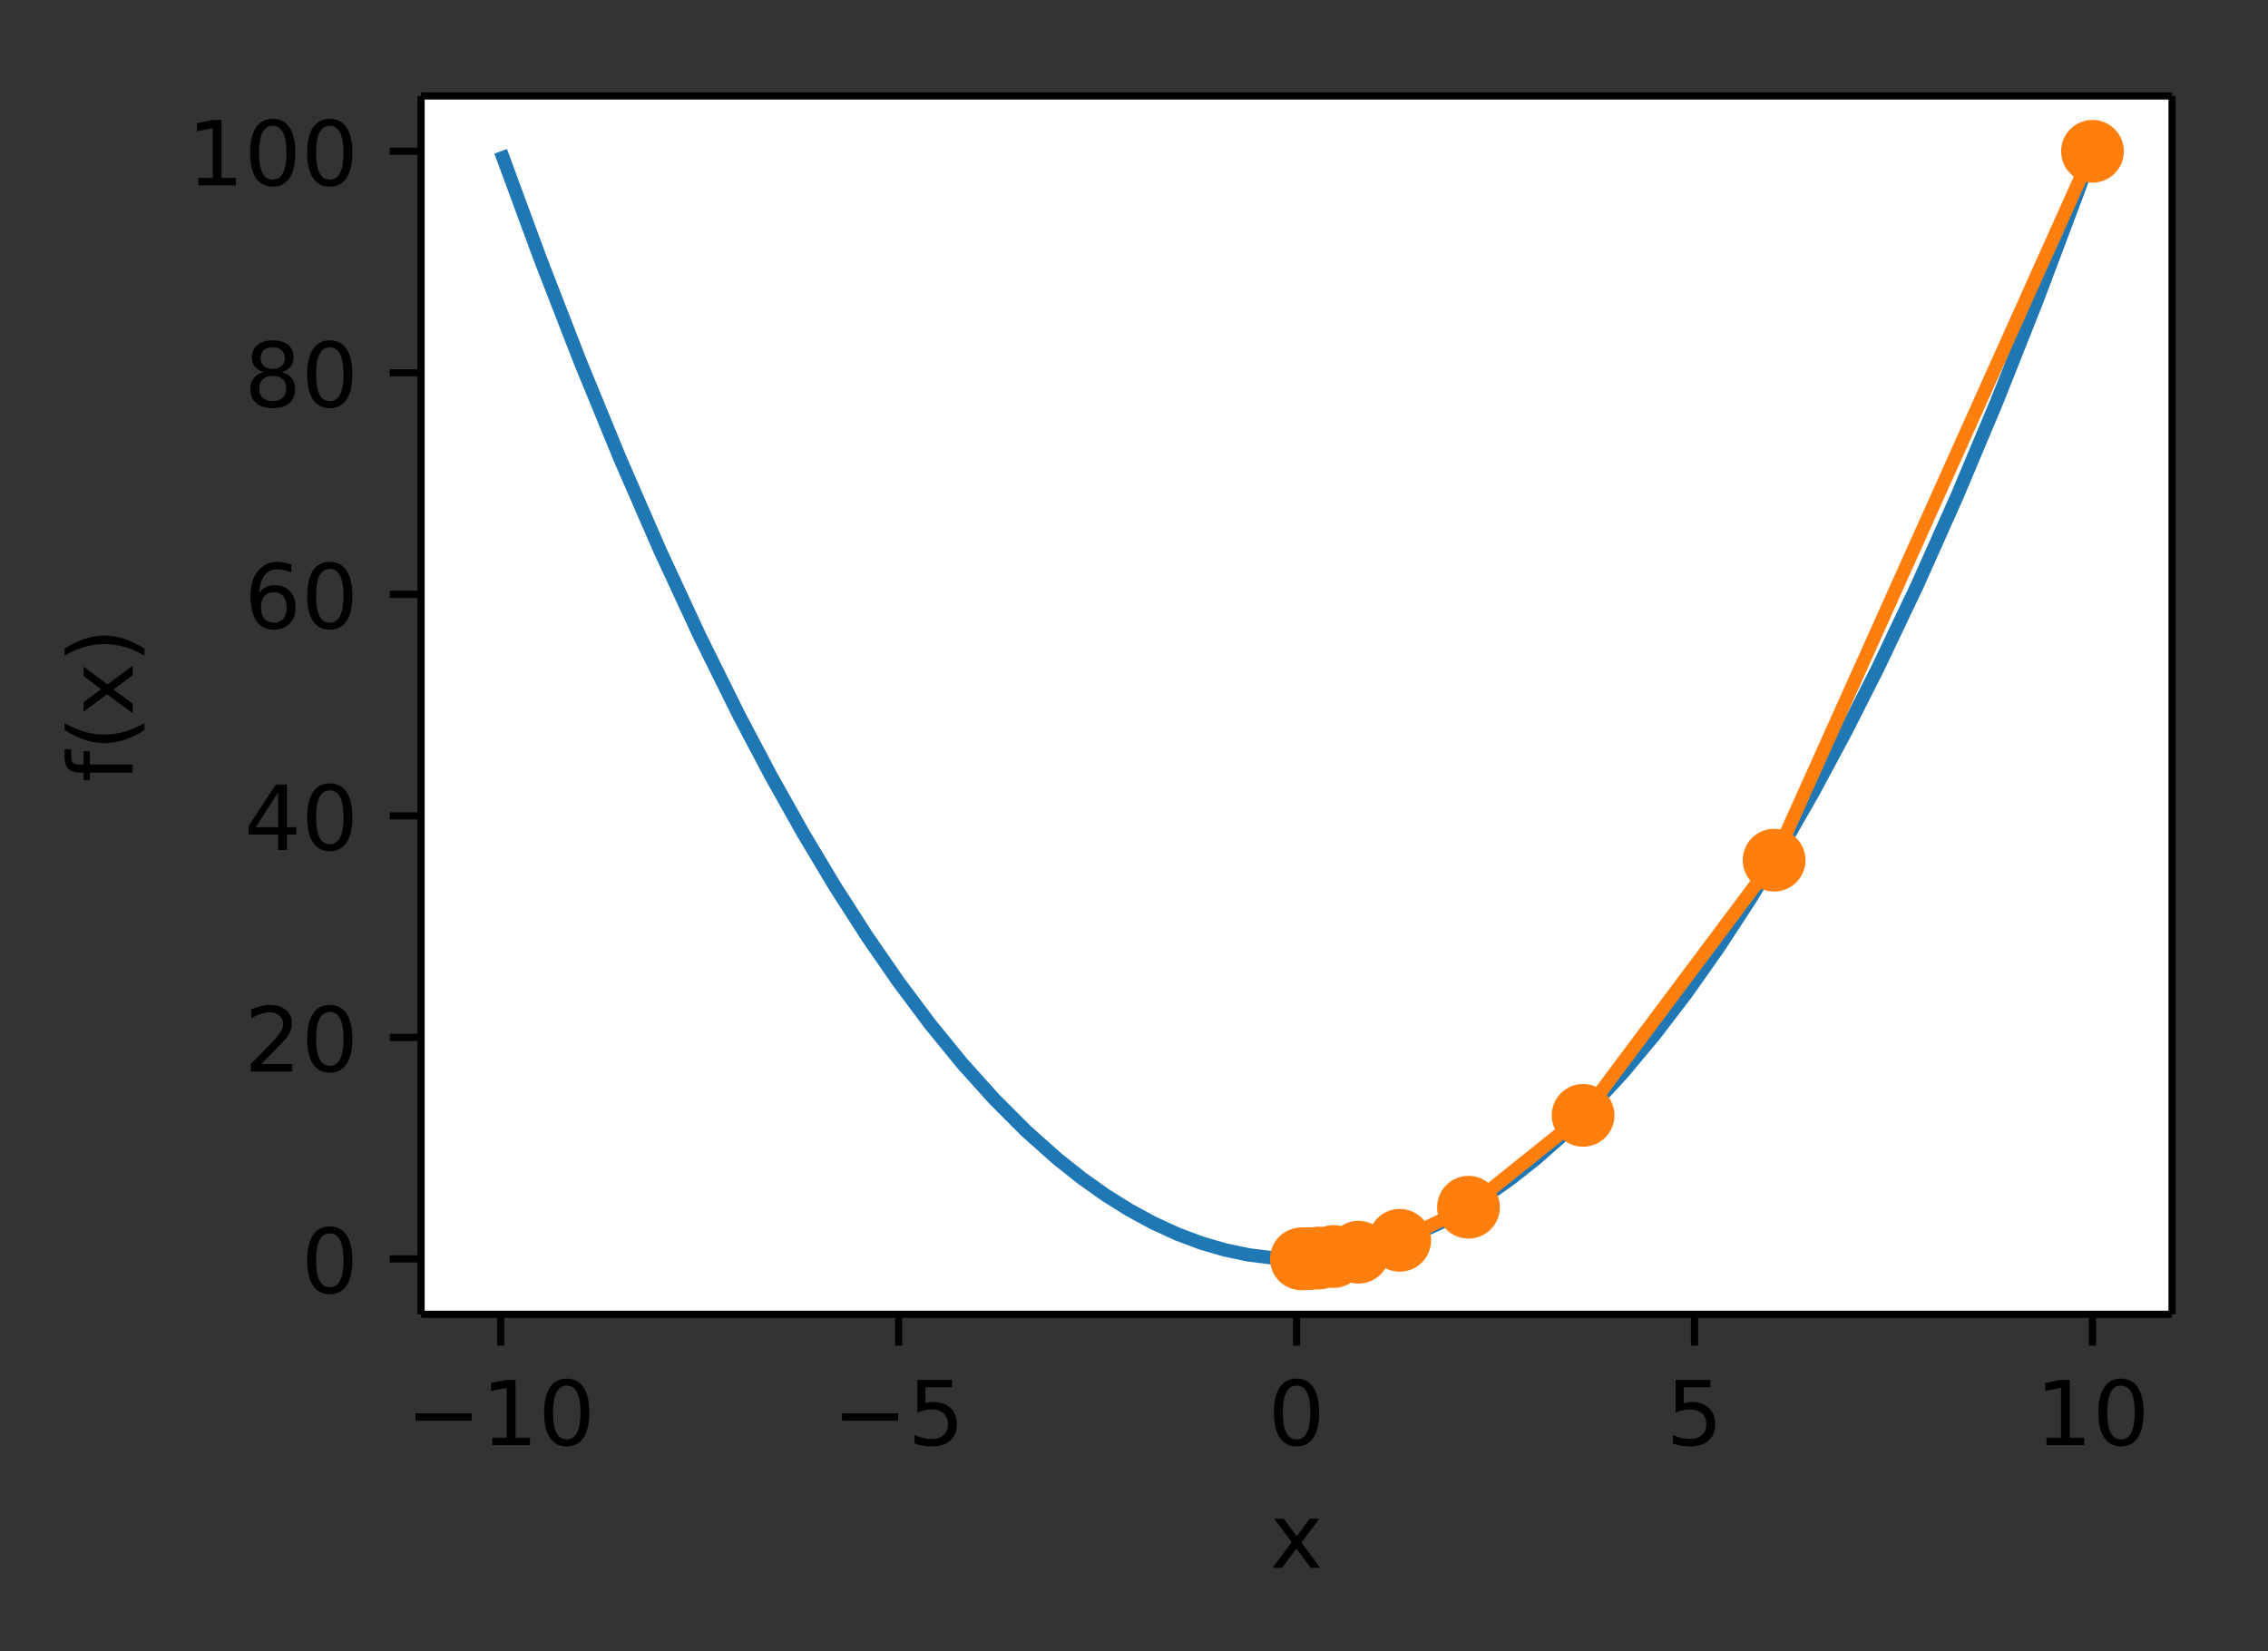 <svg xmlns="http://www.w3.org/2000/svg" xmlns:xlink="http://www.w3.org/1999/xlink" width="337.287" height="245.542" version="1.1" viewBox="0 0 252.966 184.156"><rect x="0" y="0" width="252.966" height="184.156" fill="#333333" stroke="none"/><defs><style type="text/css">*{stroke-linecap:butt;stroke-linejoin:round}</style></defs><g id="figure_1"><g id="patch_1"><path fill="none" d="M 0 184.156 L 252.966 184.156 L 252.966 -0 L 0 -0 z"/></g><g id="axes_1"><g id="patch_2"><path fill="#fff" d="M 46.966 146.6 L 242.266 146.6 L 242.266 10.7 L 46.966 10.7 z"/></g><g id="matplotlib.axis_1"><g id="xtick_1"><g id="line2d_1"><defs><path id="m401b5310bd" stroke="#000" stroke-width=".8" d="M 0 0 L 0 3.5"/></defs><g><use x="55.843" y="146.6" stroke="#000" stroke-width=".8" xlink:href="#m401b5310bd"/></g></g><g id="text_1"><defs><path id="DejaVuSans-2212" d="M 10.594 35.5 L 73.188 35.5 L 73.188 27.203 L 10.594 27.203 z"/><path id="DejaVuSans-31" d="M 12.406 8.297 L 28.516 8.297 L 28.516 63.922 L 10.984 60.406 L 10.984 69.391 L 28.422 72.906 L 38.281 72.906 L 38.281 8.297 L 54.391 8.297 L 54.391 0 L 12.406 0 z"/><path id="DejaVuSans-30" d="M 31.781 66.406 Q 24.172 66.406 20.328 58.906 Q 16.5 51.422 16.5 36.375 Q 16.5 21.391 20.328 13.891 Q 24.172 6.391 31.781 6.391 Q 39.453 6.391 43.281 13.891 Q 47.125 21.391 47.125 36.375 Q 47.125 51.422 43.281 58.906 Q 39.453 66.406 31.781 66.406 z M 31.781 74.219 Q 44.047 74.219 50.516 64.516 Q 56.984 54.828 56.984 36.375 Q 56.984 17.969 50.516 8.266 Q 44.047 -1.422 31.781 -1.422 Q 19.531 -1.422 13.062 8.266 Q 6.594 17.969 6.594 36.375 Q 6.594 54.828 13.062 64.516 Q 19.531 74.219 31.781 74.219 z"/></defs><g transform="translate(45.291 161.198)scale(0.1 -0.1)"><use xlink:href="#DejaVuSans-2212"/><use x="83.789" xlink:href="#DejaVuSans-31"/><use x="147.412" xlink:href="#DejaVuSans-30"/></g></g></g><g id="xtick_2"><g id="line2d_2"><g><use x="100.229" y="146.6" stroke="#000" stroke-width=".8" xlink:href="#m401b5310bd"/></g></g><g id="text_2"><defs><path id="DejaVuSans-35" d="M 10.797 72.906 L 49.516 72.906 L 49.516 64.594 L 19.828 64.594 L 19.828 46.734 Q 21.969 47.469 24.109 47.828 Q 26.266 48.188 28.422 48.188 Q 40.625 48.188 47.75 41.5 Q 54.891 34.812 54.891 23.391 Q 54.891 11.625 47.562 5.094 Q 40.234 -1.422 26.906 -1.422 Q 22.312 -1.422 17.547 -0.641 Q 12.797 0.141 7.719 1.703 L 7.719 11.625 Q 12.109 9.234 16.797 8.062 Q 21.484 6.891 26.703 6.891 Q 35.156 6.891 40.078 11.328 Q 45.016 15.766 45.016 23.391 Q 45.016 31 40.078 35.438 Q 35.156 39.891 26.703 39.891 Q 22.75 39.891 18.812 39.016 Q 14.891 38.141 10.797 36.281 z"/></defs><g transform="translate(92.858 161.198)scale(0.1 -0.1)"><use xlink:href="#DejaVuSans-2212"/><use x="83.789" xlink:href="#DejaVuSans-35"/></g></g></g><g id="xtick_3"><g id="line2d_3"><g><use x="144.616" y="146.6" stroke="#000" stroke-width=".8" xlink:href="#m401b5310bd"/></g></g><g id="text_3"><g transform="translate(141.434 161.198)scale(0.1 -0.1)"><use xlink:href="#DejaVuSans-30"/></g></g></g><g id="xtick_4"><g id="line2d_4"><g><use x="189.002" y="146.6" stroke="#000" stroke-width=".8" xlink:href="#m401b5310bd"/></g></g><g id="text_4"><g transform="translate(185.821 161.198)scale(0.1 -0.1)"><use xlink:href="#DejaVuSans-35"/></g></g></g><g id="xtick_5"><g id="line2d_5"><g><use x="233.388" y="146.6" stroke="#000" stroke-width=".8" xlink:href="#m401b5310bd"/></g></g><g id="text_5"><g transform="translate(227.026 161.198)scale(0.1 -0.1)"><use xlink:href="#DejaVuSans-31"/><use x="63.623" xlink:href="#DejaVuSans-30"/></g></g></g><g id="text_6"><defs><path id="DejaVuSans-78" d="M 54.891 54.688 L 35.109 28.078 L 55.906 0 L 45.312 0 L 29.391 21.484 L 13.484 0 L 2.875 0 L 24.125 28.609 L 4.688 54.688 L 15.281 54.688 L 29.781 35.203 L 44.281 54.688 z"/></defs><g transform="translate(141.656 174.877)scale(0.1 -0.1)"><use xlink:href="#DejaVuSans-78"/></g></g></g><g id="matplotlib.axis_2"><g id="ytick_1"><g id="line2d_6"><defs><path id="m55b7cb5b78" stroke="#000" stroke-width=".8" d="M 0 0 L -3.5 0"/></defs><g><use x="46.966" y="140.423" stroke="#000" stroke-width=".8" xlink:href="#m55b7cb5b78"/></g></g><g id="text_7"><g transform="translate(33.603 144.222)scale(0.1 -0.1)"><use xlink:href="#DejaVuSans-30"/></g></g></g><g id="ytick_2"><g id="line2d_7"><g><use x="46.966" y="115.714" stroke="#000" stroke-width=".8" xlink:href="#m55b7cb5b78"/></g></g><g id="text_8"><defs><path id="DejaVuSans-32" d="M 19.188 8.297 L 53.609 8.297 L 53.609 0 L 7.328 0 L 7.328 8.297 Q 12.938 14.109 22.625 23.891 Q 32.328 33.688 34.812 36.531 Q 39.547 41.844 41.422 45.531 Q 43.312 49.219 43.312 52.781 Q 43.312 58.594 39.234 62.25 Q 35.156 65.922 28.609 65.922 Q 23.969 65.922 18.812 64.312 Q 13.672 62.703 7.812 59.422 L 7.812 69.391 Q 13.766 71.781 18.938 73 Q 24.125 74.219 28.422 74.219 Q 39.75 74.219 46.484 68.547 Q 53.219 62.891 53.219 53.422 Q 53.219 48.922 51.531 44.891 Q 49.859 40.875 45.406 35.406 Q 44.188 33.984 37.641 27.219 Q 31.109 20.453 19.188 8.297 z"/></defs><g transform="translate(27.241 119.513)scale(0.1 -0.1)"><use xlink:href="#DejaVuSans-32"/><use x="63.623" xlink:href="#DejaVuSans-30"/></g></g></g><g id="ytick_3"><g id="line2d_8"><g><use x="46.966" y="91.005" stroke="#000" stroke-width=".8" xlink:href="#m55b7cb5b78"/></g></g><g id="text_9"><defs><path id="DejaVuSans-34" d="M 37.797 64.312 L 12.891 25.391 L 37.797 25.391 z M 35.203 72.906 L 47.609 72.906 L 47.609 25.391 L 58.016 25.391 L 58.016 17.188 L 47.609 17.188 L 47.609 0 L 37.797 0 L 37.797 17.188 L 4.891 17.188 L 4.891 26.703 z"/></defs><g transform="translate(27.241 94.804)scale(0.1 -0.1)"><use xlink:href="#DejaVuSans-34"/><use x="63.623" xlink:href="#DejaVuSans-30"/></g></g></g><g id="ytick_4"><g id="line2d_9"><g><use x="46.966" y="66.295" stroke="#000" stroke-width=".8" xlink:href="#m55b7cb5b78"/></g></g><g id="text_10"><defs><path id="DejaVuSans-36" d="M 33.016 40.375 Q 26.375 40.375 22.484 35.828 Q 18.609 31.297 18.609 23.391 Q 18.609 15.531 22.484 10.953 Q 26.375 6.391 33.016 6.391 Q 39.656 6.391 43.531 10.953 Q 47.406 15.531 47.406 23.391 Q 47.406 31.297 43.531 35.828 Q 39.656 40.375 33.016 40.375 z M 52.594 71.297 L 52.594 62.312 Q 48.875 64.062 45.094 64.984 Q 41.312 65.922 37.594 65.922 Q 27.828 65.922 22.672 59.328 Q 17.531 52.734 16.797 39.406 Q 19.672 43.656 24.016 45.922 Q 28.375 48.188 33.594 48.188 Q 44.578 48.188 50.953 41.516 Q 57.328 34.859 57.328 23.391 Q 57.328 12.156 50.688 5.359 Q 44.047 -1.422 33.016 -1.422 Q 20.359 -1.422 13.672 8.266 Q 6.984 17.969 6.984 36.375 Q 6.984 53.656 15.188 63.938 Q 23.391 74.219 37.203 74.219 Q 40.922 74.219 44.703 73.484 Q 48.484 72.75 52.594 71.297 z"/></defs><g transform="translate(27.241 70.095)scale(0.1 -0.1)"><use xlink:href="#DejaVuSans-36"/><use x="63.623" xlink:href="#DejaVuSans-30"/></g></g></g><g id="ytick_5"><g id="line2d_10"><g><use x="46.966" y="41.586" stroke="#000" stroke-width=".8" xlink:href="#m55b7cb5b78"/></g></g><g id="text_11"><defs><path id="DejaVuSans-38" d="M 31.781 34.625 Q 24.75 34.625 20.719 30.859 Q 16.703 27.094 16.703 20.516 Q 16.703 13.922 20.719 10.156 Q 24.75 6.391 31.781 6.391 Q 38.812 6.391 42.859 10.172 Q 46.922 13.969 46.922 20.516 Q 46.922 27.094 42.891 30.859 Q 38.875 34.625 31.781 34.625 z M 21.922 38.812 Q 15.578 40.375 12.031 44.719 Q 8.5 49.078 8.5 55.328 Q 8.5 64.062 14.719 69.141 Q 20.953 74.219 31.781 74.219 Q 42.672 74.219 48.875 69.141 Q 55.078 64.062 55.078 55.328 Q 55.078 49.078 51.531 44.719 Q 48 40.375 41.703 38.812 Q 48.828 37.156 52.797 32.312 Q 56.781 27.484 56.781 20.516 Q 56.781 9.906 50.312 4.234 Q 43.844 -1.422 31.781 -1.422 Q 19.734 -1.422 13.25 4.234 Q 6.781 9.906 6.781 20.516 Q 6.781 27.484 10.781 32.312 Q 14.797 37.156 21.922 38.812 z M 18.312 54.391 Q 18.312 48.734 21.844 45.562 Q 25.391 42.391 31.781 42.391 Q 38.141 42.391 41.719 45.562 Q 45.312 48.734 45.312 54.391 Q 45.312 60.062 41.719 63.234 Q 38.141 66.406 31.781 66.406 Q 25.391 66.406 21.844 63.234 Q 18.312 60.062 18.312 54.391 z"/></defs><g transform="translate(27.241 45.386)scale(0.1 -0.1)"><use xlink:href="#DejaVuSans-38"/><use x="63.623" xlink:href="#DejaVuSans-30"/></g></g></g><g id="ytick_6"><g id="line2d_11"><g><use x="46.966" y="16.877" stroke="#000" stroke-width=".8" xlink:href="#m55b7cb5b78"/></g></g><g id="text_12"><g transform="translate(20.878 20.676)scale(0.1 -0.1)"><use xlink:href="#DejaVuSans-31"/><use x="63.623" xlink:href="#DejaVuSans-30"/><use x="127.246" xlink:href="#DejaVuSans-30"/></g></g></g><g id="text_13"><defs><path id="DejaVuSans-66" d="M 37.109 75.984 L 37.109 68.5 L 28.516 68.5 Q 23.688 68.5 21.797 66.547 Q 19.922 64.594 19.922 59.516 L 19.922 54.688 L 34.719 54.688 L 34.719 47.703 L 19.922 47.703 L 19.922 0 L 10.891 0 L 10.891 47.703 L 2.297 47.703 L 2.297 54.688 L 10.891 54.688 L 10.891 58.5 Q 10.891 67.625 15.141 71.797 Q 19.391 75.984 28.609 75.984 z"/><path id="DejaVuSans-28" d="M 31 75.875 Q 24.469 64.656 21.281 53.656 Q 18.109 42.672 18.109 31.391 Q 18.109 20.125 21.312 9.062 Q 24.516 -2 31 -13.188 L 23.188 -13.188 Q 15.875 -1.703 12.234 9.375 Q 8.594 20.453 8.594 31.391 Q 8.594 42.281 12.203 53.312 Q 15.828 64.359 23.188 75.875 z"/><path id="DejaVuSans-29" d="M 8.016 75.875 L 15.828 75.875 Q 23.141 64.359 26.781 53.312 Q 30.422 42.281 30.422 31.391 Q 30.422 20.453 26.781 9.375 Q 23.141 -1.703 15.828 -13.188 L 8.016 -13.188 Q 14.5 -2 17.703 9.062 Q 20.906 20.125 20.906 31.391 Q 20.906 42.672 17.703 53.656 Q 14.5 64.656 8.016 75.875 z"/></defs><g transform="translate(14.798 87.271)rotate(-90)scale(0.1 -0.1)"><use xlink:href="#DejaVuSans-66"/><use x="35.205" xlink:href="#DejaVuSans-28"/><use x="74.219" xlink:href="#DejaVuSans-78"/><use x="133.398" xlink:href="#DejaVuSans-29"/></g></g></g><g id="line2d_12"><path fill="none" stroke="#1f77b4" stroke-linecap="square" stroke-width="1.5" d="M 55.843 16.877 L 60.282 28.923 L 64.72 40.351 L 69.159 51.161 L 73.597 61.354 L 78.036 70.928 L 82.475 79.885 L 86.026 86.606 L 89.577 92.932 L 93.127 98.862 L 96.678 104.397 L 100.229 109.536 L 103.78 114.281 L 107.331 118.629 L 110.882 122.583 L 114.433 126.141 L 117.984 129.304 L 120.647 131.416 L 123.31 133.307 L 125.973 134.974 L 128.637 136.42 L 131.3 137.643 L 133.963 138.644 L 136.626 139.422 L 139.289 139.978 L 141.952 140.312 L 144.616 140.423 L 147.279 140.312 L 149.942 139.978 L 152.605 139.422 L 155.268 138.644 L 157.932 137.643 L 160.595 136.42 L 163.258 134.974 L 165.921 133.307 L 168.584 131.416 L 171.247 129.304 L 173.911 126.969 L 177.462 123.509 L 181.012 119.655 L 184.563 115.405 L 188.114 110.759 L 191.665 105.719 L 195.216 100.283 L 198.767 94.451 L 202.318 88.225 L 205.869 81.603 L 209.42 74.585 L 213.858 65.258 L 218.297 55.312 L 222.736 44.749 L 227.174 33.568 L 231.613 21.77 L 232.501 19.336 L 232.501 19.336" clip-path="url(#p168d802f33)"/></g><g id="line2d_13"><path fill="none" stroke="#ff7f0e" stroke-linecap="square" stroke-width="1.5" d="M 233.388 16.877 L 197.879 95.946 L 176.574 124.411 L 163.791 134.659 L 156.121 138.348 L 151.519 139.676 L 148.757 140.154 L 147.101 140.326 L 146.107 140.388 L 145.51 140.41 L 145.152 140.418" clip-path="url(#p168d802f33)"/><defs><path id="mdab67320c4" stroke="#ff7f0e" d="M 0 3 C 0.796 3 1.559 2.684 2.121 2.121 C 2.684 1.559 3 0.796 3 0 C 3 -0.796 2.684 -1.559 2.121 -2.121 C 1.559 -2.684 0.796 -3 0 -3 C -0.796 -3 -1.559 -2.684 -2.121 -2.121 C -2.684 -1.559 -3 -0.796 -3 0 C -3 0.796 -2.684 1.559 -2.121 2.121 C -1.559 2.684 -0.796 3 0 3 z"/></defs><g clip-path="url(#p168d802f33)"><use x="233.388" y="16.877" fill="#ff7f0e" stroke="#ff7f0e" xlink:href="#mdab67320c4"/><use x="197.879" y="95.946" fill="#ff7f0e" stroke="#ff7f0e" xlink:href="#mdab67320c4"/><use x="176.574" y="124.411" fill="#ff7f0e" stroke="#ff7f0e" xlink:href="#mdab67320c4"/><use x="163.791" y="134.659" fill="#ff7f0e" stroke="#ff7f0e" xlink:href="#mdab67320c4"/><use x="156.121" y="138.348" fill="#ff7f0e" stroke="#ff7f0e" xlink:href="#mdab67320c4"/><use x="151.519" y="139.676" fill="#ff7f0e" stroke="#ff7f0e" xlink:href="#mdab67320c4"/><use x="148.757" y="140.154" fill="#ff7f0e" stroke="#ff7f0e" xlink:href="#mdab67320c4"/><use x="147.101" y="140.326" fill="#ff7f0e" stroke="#ff7f0e" xlink:href="#mdab67320c4"/><use x="146.107" y="140.388" fill="#ff7f0e" stroke="#ff7f0e" xlink:href="#mdab67320c4"/><use x="145.51" y="140.41" fill="#ff7f0e" stroke="#ff7f0e" xlink:href="#mdab67320c4"/><use x="145.152" y="140.418" fill="#ff7f0e" stroke="#ff7f0e" xlink:href="#mdab67320c4"/></g></g><g id="patch_3"><path fill="none" stroke="#000" stroke-linecap="square" stroke-linejoin="miter" stroke-width=".8" d="M 46.966 146.6 L 46.966 10.7"/></g><g id="patch_4"><path fill="none" stroke="#000" stroke-linecap="square" stroke-linejoin="miter" stroke-width=".8" d="M 242.266 146.6 L 242.266 10.7"/></g><g id="patch_5"><path fill="none" stroke="#000" stroke-linecap="square" stroke-linejoin="miter" stroke-width=".8" d="M 46.966 146.6 L 242.266 146.6"/></g><g id="patch_6"><path fill="none" stroke="#000" stroke-linecap="square" stroke-linejoin="miter" stroke-width=".8" d="M 46.966 10.7 L 242.266 10.7"/></g></g></g><defs><clipPath id="p168d802f33"><rect width="195.3" height="135.9" x="46.966" y="10.7"/></clipPath></defs></svg>